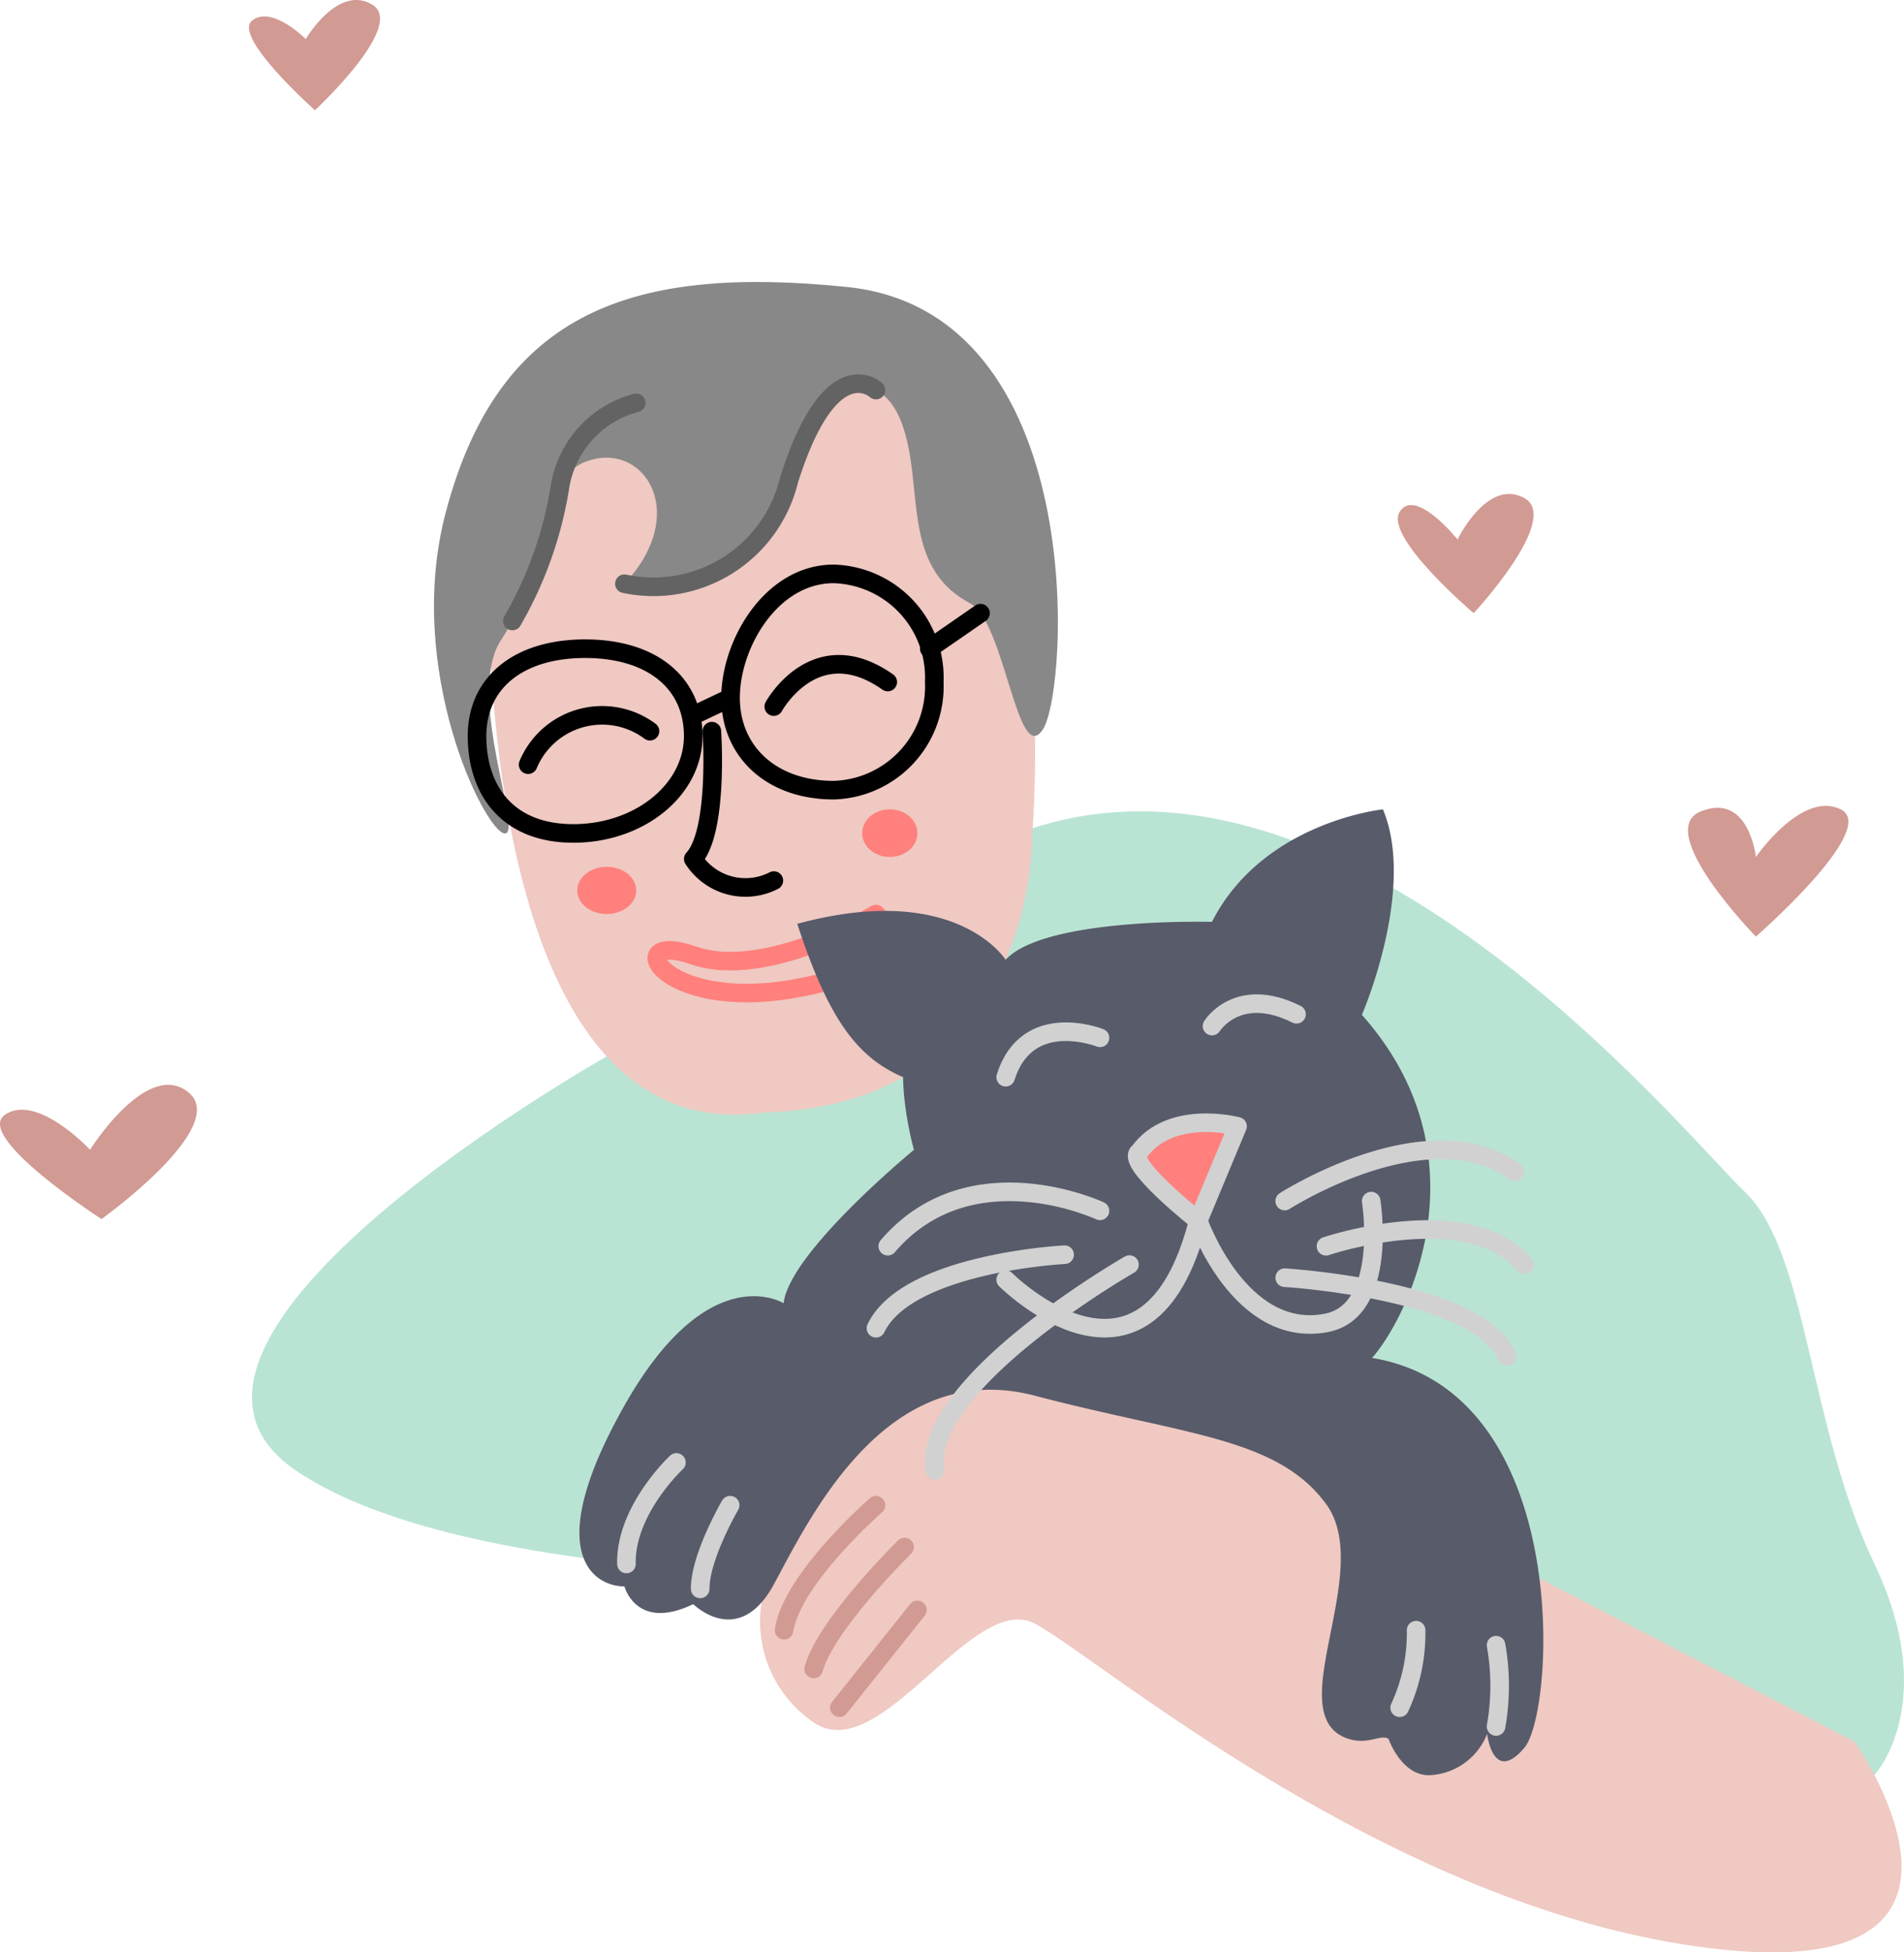 <svg viewBox="0 0 102.424 104.983" xmlns="http://www.w3.org/2000/svg"><g transform="translate(-118.87 -150.307)"><path d="m151.509 207.113s-27.058 15.221-16.736 22.259 38.843 5.68 38.843 5.68l34.225 15.754 11.863-5.047s3.578-3.853 0-11.355-3.578-16.762-6.974-20.009-21.659-25.827-39.115-19.273-22.106 11.991-22.106 11.991z" fill="#b9e4d3"/><path d="m145.166 178.63s-1.586 33.829 14.8 31.5c14.589-.423 14.413-14.694 14.413-14.694s2.291-25.689-9.867-25.265a28.954 28.954 0 0 0 -19.346 8.459z" fill="#efc9c2"/><path d="m152.46 181.696s7.377 1.9 9.092-6.554c.894-4.411 4.546-5.5 5.814-2.114s-.106 7.717 3.7 9.726c1.856.979 2.537 8.88 3.911 6.766s2.537-22.46-10.571-23.785c-11.366-1.15-18.685 1.182-21.566 12.157-2.22 8.457 2.114 17.125 3.171 17.231s-2.11-7.42-.211-10.36c3.277-5.074 1.9-8.88 4.863-9.726s5.286 2.958 1.797 6.659z" fill="#898888"/><path d="m169.128 186.982a5.578 5.578 0 0 1 -5.409 5.814c-3.357 0-5.55-2.078-5.55-4.969s2.193-6.66 5.55-6.66a5.578 5.578 0 0 1 5.409 5.815zm-12.967 2.907c0 2.89-2.887 5.234-6.449 5.234s-5.18-2.343-5.18-5.234 2.253-4.7 5.814-4.7 5.815 1.809 5.815 4.7zm-.001-1.11 2.009-.952m-1.005 1.797s.37 5.391-1 6.871a3.337 3.337 0 0 0 4.334 1.163" fill="none" stroke="#000" stroke-linecap="round" stroke-linejoin="round" stroke-miterlimit="10"/><path d="m153.834 189.625a4.313 4.313 0 0 0 -6.554 1.8m13.214-3.123s2.22-4.07 6.131-1.321m2.235-1.797 2.756-1.905" fill="none" stroke="#000" stroke-linecap="round" stroke-linejoin="round" stroke-miterlimit="10"/><path d="m165.992 199.457s-5.92 3.594-9.831 2.22-1.9 3.066 5.391 1.8 4.44-4.02 4.44-4.02z" fill="none" stroke="#ff807c" stroke-linecap="round" stroke-linejoin="round" stroke-miterlimit="10"/><ellipse cx="151.509" cy="198.187" fill="#ff807c" rx="1.586" ry="1.269"/><ellipse cx="166.736" cy="195.108" fill="#ff807c" rx="1.484" ry="1.281"/><path d="m152.46 181.696a7.5 7.5 0 0 0 8.851-5.564c2.249-7.122 4.68-4.85 4.68-4.85m-12.896.688a5.584 5.584 0 0 0 -4.086 4.422 20.958 20.958 0 0 1 -2.577 7.307" fill="none" stroke="#636363" stroke-linecap="round" stroke-linejoin="round" stroke-miterlimit="10"/><path d="m159.837 236.464a6.564 6.564 0 0 0 2.772 6.44c3.594 2.537 8.554-7.083 11.941-5.286s19.139 15.328 36.264 17.443 7.823-11.1 7.823-11.1l-28.179-14.592s-22.563-9.69-26.263-5.532-4.358 12.627-4.358 12.627z" fill="#efc9c2"/><path d="m168.036 212.136s-6.7 5.5-7.012 8.251c0 0-4.017-2.537-8.563 5.5s-1.586 9.726 0 9.726c0 0 .634 2.431 3.7.952 0 0 2.432 2.432 4.334-1.057s6.016-12.263 14.055-10.148 13.007 2.22 15.65 5.814-2.432 11.206 1.057 12.58c1.175.463 1.9-.245 2.312.065 0 0 .7 2.013 2.241 1.943a3.494 3.494 0 0 0 3.058-2.22s.317 2.749 2.008.74 2.643-19.768-8.774-21.037-24.066-11.109-24.066-11.109z" fill="#585b6a"/><path d="m167.453 208.23s-.218 12.465 13.761 17.866a10.827 10.827 0 0 0 11.54-2.854c2.011-2.39 6.038-10.871-.622-18.363 0 0 2.93-6.743 1.133-11.051 0 0-6.449.66-9.2 6.051 0 0-8.986-.256-11.1 2.039 0 0-2.643-4.259-11.206-1.934 1.695 5.18 3.245 7.188 5.694 8.246z" fill="#585b6a"/><g stroke-linecap="round" stroke-linejoin="round" stroke-miterlimit="10"><path d="m185.442 210.873s-3.594-.952-5.286 1.374c-.846.528 3.171 3.7 3.171 3.7z" fill="#ff807c" stroke="#d1d1d1"/><path d="m172.969 219.118s7.612 7.612 10.36-3.171c0 0 2.219 6.37 6.871 5.5 3.383-.634 2.432-6.554 2.432-6.554m-14.589-8.778s-3.911-1.566-5.074 2.115m11.1-2.749s1.374-2.22 4.546-.634m-10.572 10.57s-6.977-3.277-11.417 1.9" fill="none" stroke="#d1d1d1"/><path d="m179.628 218.308s-11.206 6.413-10.466 11.064m6.978-11.596s-8.457.43-10.148 3.953m21.988-6.839s7.717-4.95 12.368-1.577m-10.148 4.008s7.612-2.572 10.677.987m-12.897.704s10.466.634 11.946 4.229m-44.669 5.707s-2.756 2.567-2.688 5.457m5.579-3.159s-1.613 2.756-1.613 4.5m38.513 2.221a9.488 9.488 0 0 1 -.884 4.167m5.186-3.36a12.5 12.5 0 0 1 0 4.369" fill="none" stroke="#d1d1d1"/><path d="m165.992 231.246s-4.512 3.935-4.943 6.721m6.481-4.47s-4.248 4.176-4.888 6.553m5.578-3.172-4.196 5.256" fill="none" stroke="#d19a93"/></g><path d="m213.326 200.67s-5.554-5.691-2.962-6.733 2.962 2.454 2.962 2.454 2.469-3.6 4.567-2.563-4.567 6.842-4.567 6.842zm-15.182-17.391s4.726-5.074 2.733-6.185-3.6 2.222-3.6 2.222-2.281-2.843-3.116-1.483 3.983 5.446 3.983 5.446zm-62.333-27.045s4.937-4.567 3.086-5.678-3.579 1.851-3.579 1.851-1.834-1.851-2.892-.988 3.385 4.815 3.385 4.815zm-11.48 59.625s6.912-4.944 4.691-6.8-5.308 3.073-5.308 3.073-2.839-3.05-4.567-1.889 5.184 5.616 5.184 5.616z" fill="#d19a93"/></g></svg>